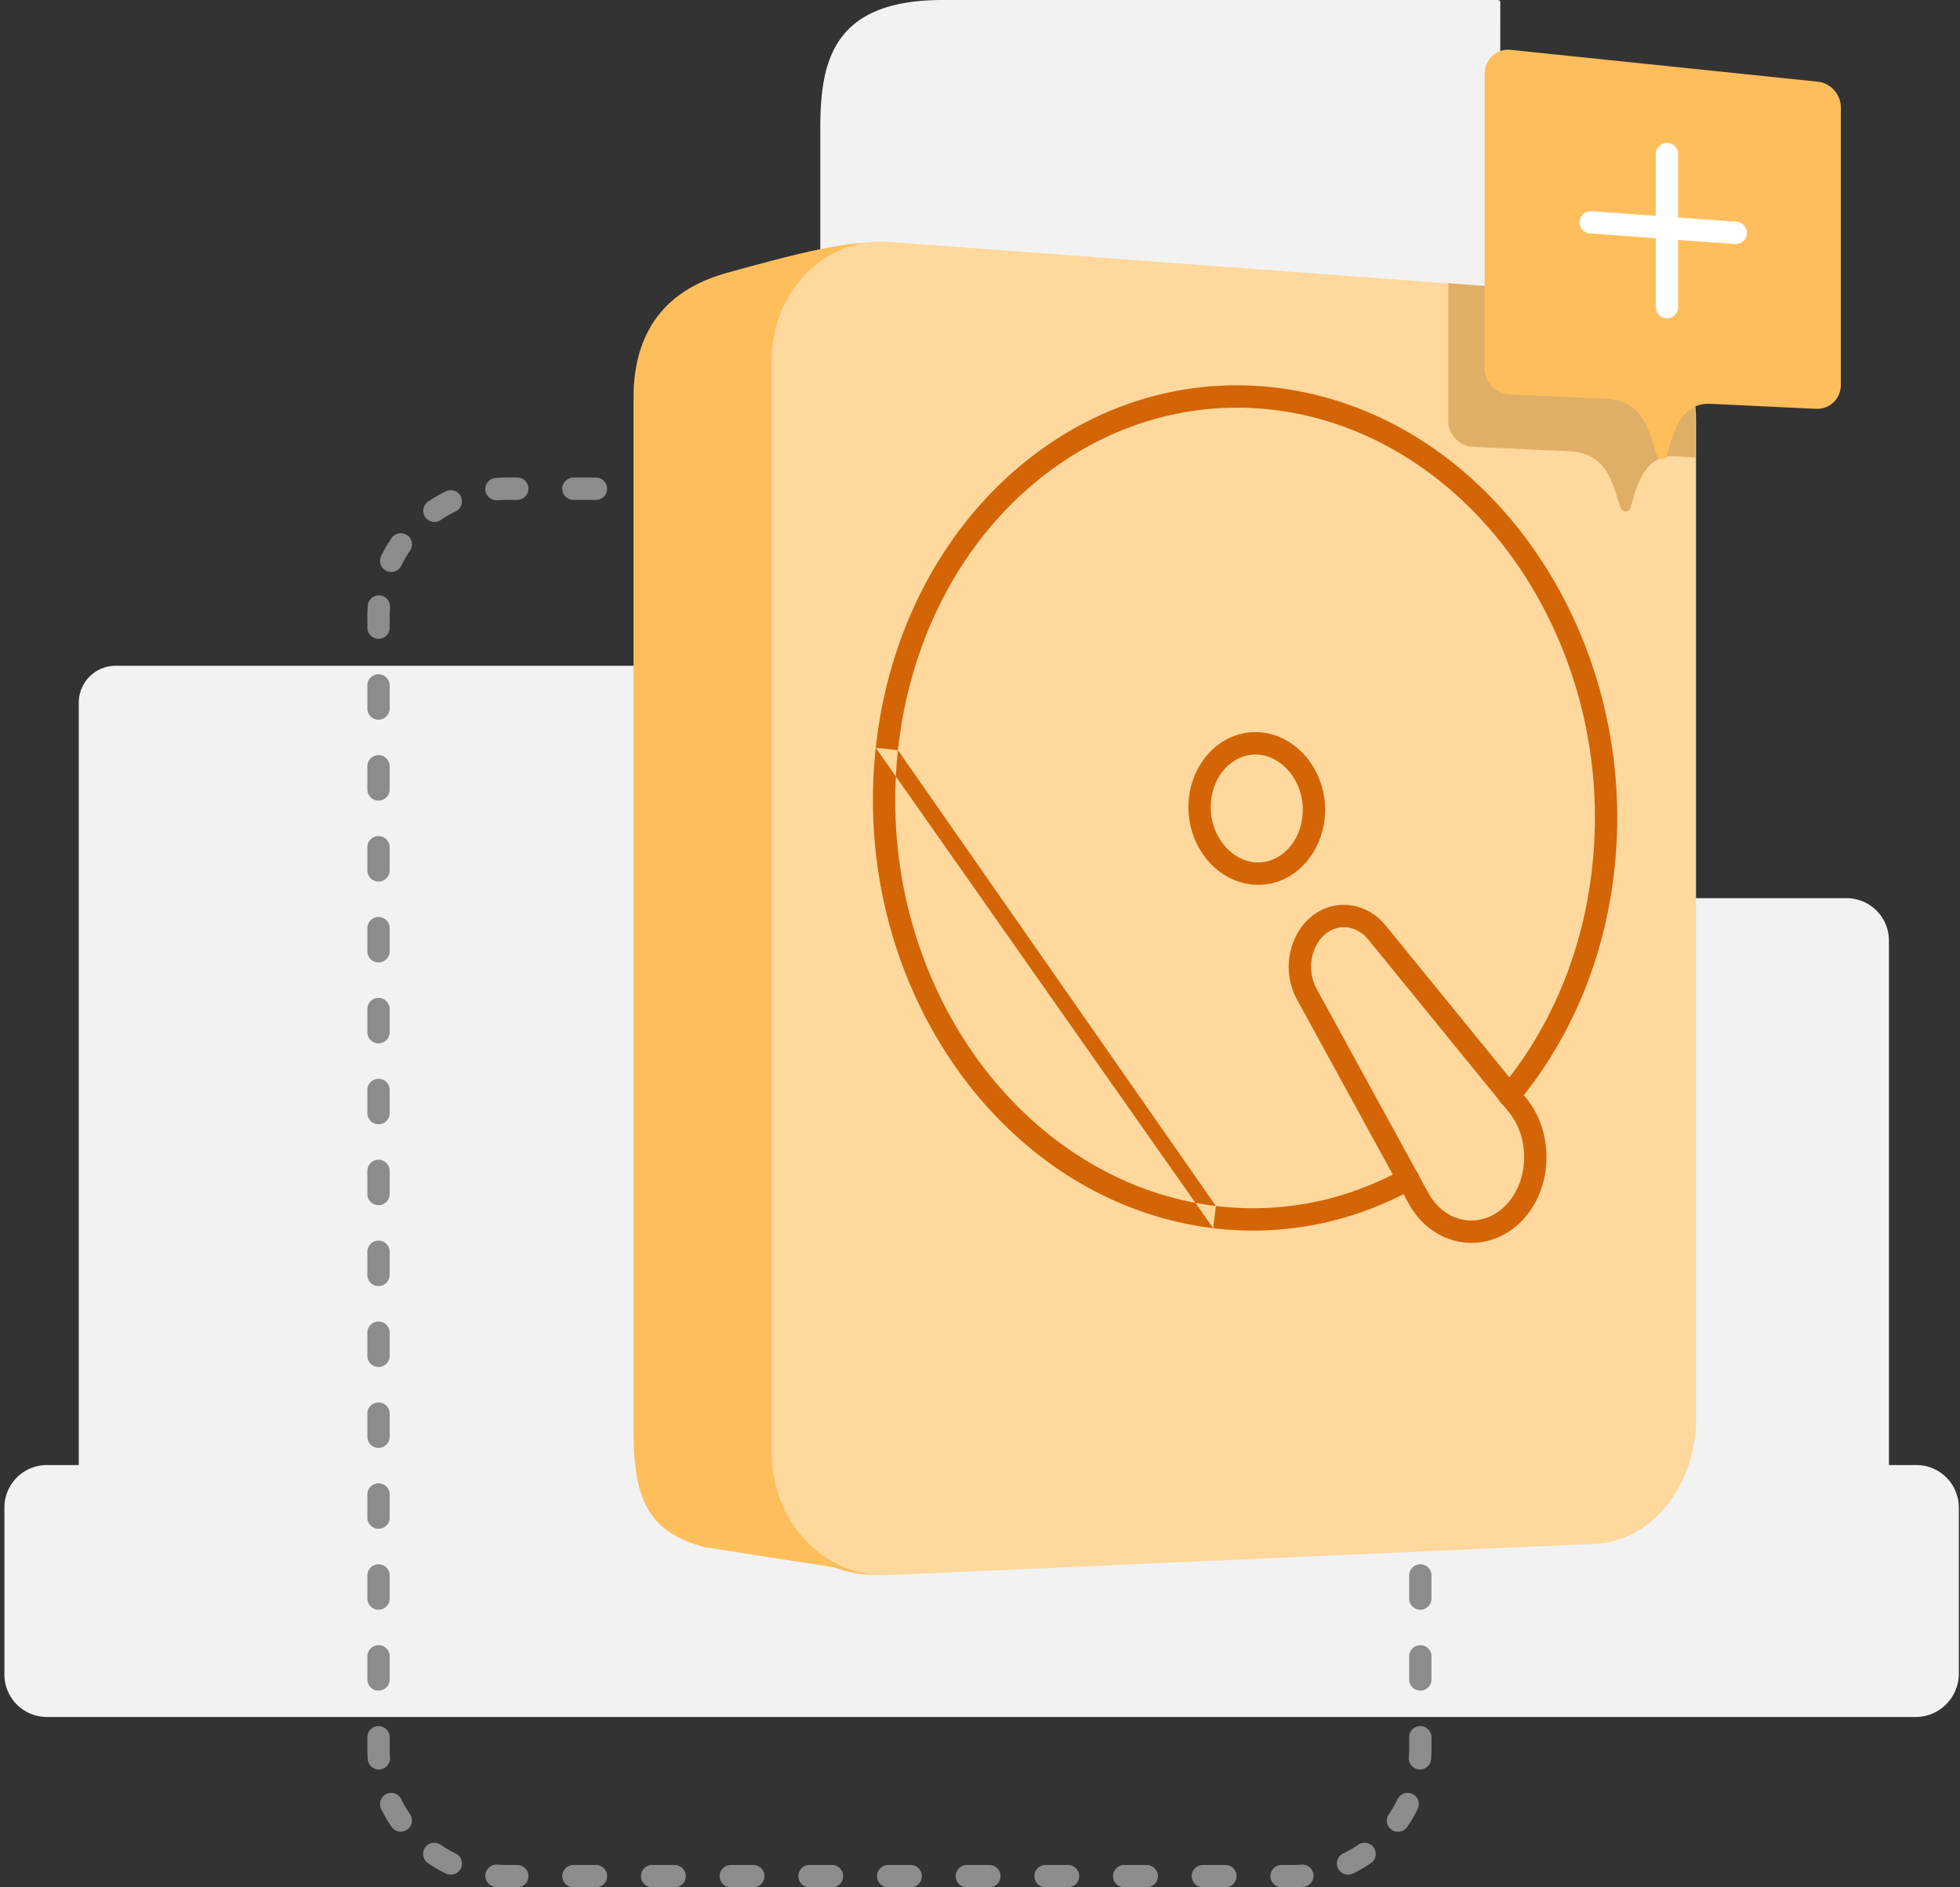 <svg xmlns="http://www.w3.org/2000/svg" width="351" height="338" fill="none" viewBox="0 0 351 338"><rect x="0" y="0" width="351" height="338" fill="#333333" stroke="none"/><path fill="#F2F2F2" d="M343.081 307.491H8.403a7.603 7.603 0 0 1-7.611-7.602V269.98a7.603 7.603 0 0 1 7.61-7.602h334.779a7.603 7.603 0 0 1 7.611 7.602v29.909c-.1 4.201-3.505 7.602-7.711 7.602"/><path fill="#F2F2F2" d="M338.274 290.987V168.45a7.603 7.603 0 0 0-7.611-7.602h-62.088L268.675.4c0-.2-.201-.4-.401-.4h-99.442c-19.728 0-21.931 11.003-21.931 23.007v196.558H67.788c-9.113 0-16.624 7.503-16.624 16.605v54.717h287.11z"/><path fill="#F2F2F2" d="M114.855 119.235H20.721a6.6 6.6 0 0 0-6.61 6.602v158.548c0 3.701 3.004 6.601 6.61 6.601h94.134c3.705 0 6.609-3 6.609-6.601V125.837c0-3.601-3.004-6.602-6.609-6.602"/><path fill="#8C8C8C" fill-rule="evenodd" d="M90.62 89.526q-.786 0-1.557.058a2 2 0 0 1-.297-3.989 25 25 0 0 1 1.855-.069h2.013a2 2 0 0 1 0 4zm10.078-2a2 2 0 0 1 2-2h4.026a2 2 0 0 1 0 4h-4.026a2 2 0 0 1-2-2m14.09 0a2 2 0 0 1 2-2h4.026a2 2 0 0 1 0 4h-4.026a2 2 0 0 1-2-2m14.09 0a2 2 0 0 1 2-2h4.026a2 2 0 1 1 0 4h-4.026a2 2 0 0 1-2-2m14.09 0a2 2 0 0 1 2-2h4.026a2 2 0 1 1 0 4h-4.026a2 2 0 0 1-2-2m14.09 0a2 2 0 0 1 2-2h4.026a2 2 0 1 1 0 4h-4.026a2 2 0 0 1-2-2m14.091 0a2 2 0 0 1 2-2h4.025a2 2 0 1 1 0 4h-4.025a2 2 0 0 1-2-2m14.09 0a2 2 0 0 1 2-2h4.025a2 2 0 1 1 0 4h-4.025a2 2 0 0 1-2-2m14.09 0a2 2 0 0 1 2-2h4.026a2 2 0 0 1 0 4h-4.026a2 2 0 0 1-2-2m14.09 0a2 2 0 0 1 2-2h4.026a2 2 0 0 1 0 4h-4.026a2 2 0 0 1-2-2m14.09 0a2 2 0 0 1 2-2h2.013q.935 0 1.855.07a2 2 0 1 1-.298 3.989 21 21 0 0 0-1.557-.059h-2.013a2 2 0 0 1-2-2M82.525 88.917a2 2 0 0 1-.93 2.671c-.937.454-1.837.976-2.691 1.56a2 2 0 0 1-2.258-3.301 25 25 0 0 1 3.208-1.86 2 2 0 0 1 2.671.93m157.092.004a2 2 0 0 1 2.671-.93c1.118.54 2.19 1.163 3.208 1.858a2 2 0 1 1-2.257 3.303 21 21 0 0 0-2.693-1.56 2 2 0 0 1-.929-2.671m9.624 6.922a2 2 0 0 1 2.78.518 25 25 0 0 1 1.864 3.205 2 2 0 1 1-3.598 1.747 21 21 0 0 0-1.564-2.69 2 2 0 0 1 .518-2.78m-176.336 0a2 2 0 0 1 .518 2.78 21 21 0 0 0-1.563 2.69 2 2 0 1 1-3.599-1.746 25 25 0 0 1 1.863-3.205 2 2 0 0 1 2.78-.519m181.237 10.79a2 2 0 0 1 2.144 1.845q.068.92.069 1.855v2.07a2 2 0 0 1-4 0v-2.07q0-.786-.058-1.557a2 2 0 0 1 1.845-2.143m-186.14 0a2 2 0 0 1 1.844 2.144 21 21 0 0 0-.058 1.556v2.07a2 2 0 1 1-4 0v-2.07q0-.935.07-1.855A2 2 0 0 1 68 106.633m-.214 14.12a2 2 0 0 1 2 2v4.14a2 2 0 1 1-4 0v-4.14a2 2 0 0 1 2-2m186.567 0a2 2 0 0 1 2 2v4.14a2 2 0 0 1-4 0v-4.14a2 2 0 0 1 2-2m-186.567 14.49a2 2 0 0 1 2 2v4.14a2 2 0 1 1-4 0v-4.14a2 2 0 0 1 2-2m186.567 0a2 2 0 0 1 2 2v4.14a2 2 0 0 1-4 0v-4.14a2 2 0 0 1 2-2m-186.567 14.49a2 2 0 0 1 2 2v4.14a2 2 0 1 1-4 0v-4.14a2 2 0 0 1 2-2m186.567 0a2 2 0 0 1 2 2v4.14a2 2 0 0 1-4 0v-4.14a2 2 0 0 1 2-2m-186.567 14.49a2 2 0 0 1 2 2v4.14a2 2 0 1 1-4 0v-4.14a2 2 0 0 1 2-2m186.567 0a2 2 0 0 1 2 2v4.14a2 2 0 0 1-4 0v-4.14a2 2 0 0 1 2-2m0 14.49a2 2 0 0 1 2 2v4.14a2 2 0 0 1-4 0v-4.14a2 2 0 0 1 2-2m-186.567 0a2 2 0 0 1 2 2v4.14a2 2 0 1 1-4 0v-4.14a2 2 0 0 1 2-2m186.567 14.49a2 2 0 0 1 2 2v4.14a2 2 0 0 1-4 0v-4.14a2 2 0 0 1 2-2m-186.567 0a2 2 0 0 1 2 2v4.14a2 2 0 1 1-4 0v-4.14a2 2 0 0 1 2-2m186.567 14.49a2 2 0 0 1 2 2v4.14a2 2 0 0 1-4 0v-4.14a2 2 0 0 1 2-2m-186.567 0a2 2 0 0 1 2 2v4.14a2 2 0 1 1-4 0v-4.14a2 2 0 0 1 2-2m0 14.49a2 2 0 0 1 2 2v4.14a2 2 0 1 1-4 0v-4.14a2 2 0 0 1 2-2m186.567 0a2 2 0 0 1 2 2v4.14a2 2 0 0 1-4 0v-4.14a2 2 0 0 1 2-2m0 14.49a2 2 0 0 1 2 2v4.14a2 2 0 0 1-4 0v-4.14a2 2 0 0 1 2-2m-186.567 0a2 2 0 0 1 2 2v4.14a2 2 0 1 1-4 0v-4.14a2 2 0 0 1 2-2m186.567 14.49a2 2 0 0 1 2 2v4.14a2 2 0 0 1-4 0v-4.14a2 2 0 0 1 2-2m-186.567 0a2 2 0 0 1 2 2v4.14a2 2 0 1 1-4 0v-4.14a2 2 0 0 1 2-2m0 14.49a2 2 0 0 1 2 2v4.14a2 2 0 1 1-4 0v-4.14a2 2 0 0 1 2-2m186.567 0a2 2 0 0 1 2 2v4.14a2 2 0 0 1-4 0v-4.14a2 2 0 0 1 2-2m-186.567 14.49a2 2 0 0 1 2 2v4.141a2 2 0 0 1-4 0v-4.141a2 2 0 0 1 2-2m186.567.001a2 2 0 0 1 2 2v4.14a2 2 0 0 1-4 0v-4.14a2 2 0 0 1 2-2m-186.567 14.49a2 2 0 0 1 2 2v4.14a2 2 0 0 1-4 0v-4.14a2 2 0 0 1 2-2m186.567 0a2 2 0 0 1 2 2v4.14a2 2 0 0 1-4 0v-4.14a2 2 0 0 1 2-2m-186.567 14.49a2 2 0 0 1 2 2v2.07q0 .786.058 1.557a2 2 0 1 1-3.989.297 25 25 0 0 1-.069-1.854v-2.07a2 2 0 0 1 2-2m186.567 0a2 2 0 0 1 2 2v2.07q0 .935-.069 1.854a2 2 0 0 1-3.989-.297 21 21 0 0 0 .058-1.557v-2.07a2 2 0 0 1 2-2m-185.17 12.164a2 2 0 0 1 2.673.926 21 21 0 0 0 1.564 2.689 2 2 0 1 1-3.299 2.263 25 25 0 0 1-1.864-3.205 2 2 0 0 1 .926-2.673m183.776 0a2 2 0 0 1 .926 2.673 25 25 0 0 1-1.864 3.205 2 2 0 1 1-3.298-2.263 21 21 0 0 0 1.564-2.689 2 2 0 0 1 2.672-.926m-176.835 9.61a2 2 0 0 1 2.78-.523 21 21 0 0 0 2.693 1.56 2 2 0 1 1-1.742 3.601 25 25 0 0 1-3.208-1.859 2 2 0 0 1-.523-2.779m169.895 0a2 2 0 0 1-.523 2.779 25 25 0 0 1-3.208 1.859 2 2 0 0 1-1.742-3.601 21 21 0 0 0 2.693-1.56 2 2 0 0 1 2.78.523m-159.099 4.89a2 2 0 0 1 2.144-1.846q.771.058 1.557.058h2.013a2 2 0 0 1 0 4H90.62q-.936 0-1.855-.069a2 2 0 0 1-1.846-2.143m148.302 0a2 2 0 0 1-1.845 2.143q-.92.069-1.855.069h-2.013a2 2 0 0 1 0-4h2.013q.786 0 1.557-.058a2 2 0 0 1 2.143 1.846M100.698 336a2 2 0 0 1 2-2h4.026a2 2 0 0 1 0 4h-4.026a2 2 0 0 1-2-2m14.09 0a2 2 0 0 1 2-2h4.026a2 2 0 0 1 0 4h-4.026a2 2 0 0 1-2-2m14.09 0a2 2 0 0 1 2-2h4.026a2 2 0 0 1 0 4h-4.026a2 2 0 0 1-2-2m14.09 0a2 2 0 0 1 2-2h4.026a2 2 0 0 1 0 4h-4.026a2 2 0 0 1-2-2m14.09 0a2 2 0 0 1 2-2h4.026a2 2 0 0 1 0 4h-4.026a2 2 0 0 1-2-2m14.091 0a2 2 0 0 1 2-2h4.025a2 2 0 0 1 0 4h-4.025a2 2 0 0 1-2-2m14.09 0a2 2 0 0 1 2-2h4.025a2 2 0 0 1 0 4h-4.025a2 2 0 0 1-2-2m14.09 0a2 2 0 0 1 2-2h4.026a2 2 0 0 1 0 4h-4.026a2 2 0 0 1-2-2m14.09 0a2 2 0 0 1 2-2h4.026a2 2 0 0 1 0 4h-4.026a2 2 0 0 1-2-2" clip-rule="evenodd"/><path fill="#FFBE5C" d="m283.296 52.916-126.581-9.403c-5.508-.4-16.624 2.6-26.338 5.301-9.714 2.601-16.924 9.103-16.924 22.407v185.255c0 12.804 3.204 18.005 12.718 20.606l23.133 3.601c2.604 1.001 5.508 1.501 8.312 1.301 4.607-.2 12.818-.5 23.634-1.001 46.666-1.9 110.858-5.601 112.961-7.402 4.807-4.001 7.01-11.603 7.01-18.905V75.422c.1-11.603-8.011-21.706-17.925-22.506"/><path fill="#FFD89D" d="m285.699 276.483-126.581 5.601c-11.416.5-20.93-9.403-20.93-22.106V64.82c0-12.704 9.414-22.307 20.93-21.507l126.581 9.403c9.914.7 18.026 10.903 18.026 22.507v179.253c-.1 11.704-8.112 21.606-18.026 22.007"/><path fill="#D36507" fill-rule="evenodd" d="M212.91 142.923c.799-7.292 6.754-12.778 13.722-11.66l.034.006c6.811 1.215 11.347 8.221 10.549 15.394-.795 7.149-6.617 12.781-13.621 11.657-6.835-1.098-11.48-8.122-10.684-15.397m13.071-7.713c-4.243-.67-8.492 2.645-9.094 8.149-.606 5.528 2.961 10.308 7.341 11.011 4.213.676 8.405-2.694 9.012-8.149.603-5.424-2.862-10.216-7.259-11.011m19.016 33.007c-2.139-2.59-5.538-2.858-7.827-.785-2.475 2.241-3.176 6.417-1.392 9.656l.002.004 19.929 36.411.007.013c3.024 5.623 9.313 6.635 13.598 2.685 4.406-4.154 4.889-11.966 1.005-16.892L245 168.221zm-10.511-3.751c4.119-3.728 10.131-2.998 13.601 1.211l.007.009 25.337 31.109.018.023c5.118 6.476 4.599 16.655-1.4 22.303l-.014.013c-6.328 5.843-15.653 4.055-19.838-3.716l-.004-.007-19.919-36.394-.001-.002c-2.622-4.763-1.72-10.989 2.213-14.549" clip-rule="evenodd"/><path fill="#D36507" fill-rule="evenodd" d="M156.83 133.925c4.606-42.431 39.15-71.14 76.283-63.764h.004c35.648 7.143 60.062 45.056 56.074 84.786-1.641 16.592-8.002 31.276-17.379 42.495a2 2 0 1 1-3.069-2.565c8.848-10.587 14.904-24.51 16.468-40.327v-.003c3.824-38.092-19.629-73.8-52.878-80.463-34.368-6.826-67.119 19.68-71.527 60.272m-3.976-.43c-4.6 42.578 22.783 81.467 60.432 86.026zm60.912 82.055c11.982 1.447 23.478-1.06 33.442-6.567a2 2 0 1 1 1.935 3.5c-10.666 5.896-23.003 8.591-35.857 7.038m.48-3.971c-35.055-4.245-61.348-40.777-56.936-81.624z" clip-rule="evenodd"/><path fill="#D39E50" d="m285.699 52.715-26.338-2v24.707c0 2.4 2.003 4.502 4.407 4.602l17.525.8c6.91.5 7.51 6.302 8.912 10.103.301.9 1.603.9 1.803 0 1.001-3.601 2.403-9.503 7.811-9.203l3.806.2v-6.702c0-11.603-8.012-21.706-17.926-22.507" opacity=".7"/><path fill="#FFBE5C" d="M325.256 14.603 270.277 8.9c-2.403-.1-4.406 1.8-4.406 4.302v52.815c0 2.4 2.003 4.502 4.406 4.602l17.525.8c6.91.5 7.511 6.302 8.913 10.103.3.9 1.602.9 1.802 0 1.002-3.601 2.404-9.503 7.812-9.203l18.927.9c2.403.1 4.406-1.8 4.406-4.3V19.203c0-2.4-2.003-4.501-4.406-4.601"/><path fill="#FFF" fill-rule="evenodd" d="M298.517 25.606a2 2 0 0 1 2 2V38.95l10.464.766a2 2 0 1 1-.292 3.99l-10.172-.745v12.055a2 2 0 1 1-4 0V42.667l-11.765-.862a2 2 0 0 1 .292-3.99l11.473.84V27.607a2 2 0 0 1 2-2" clip-rule="evenodd"/></svg>